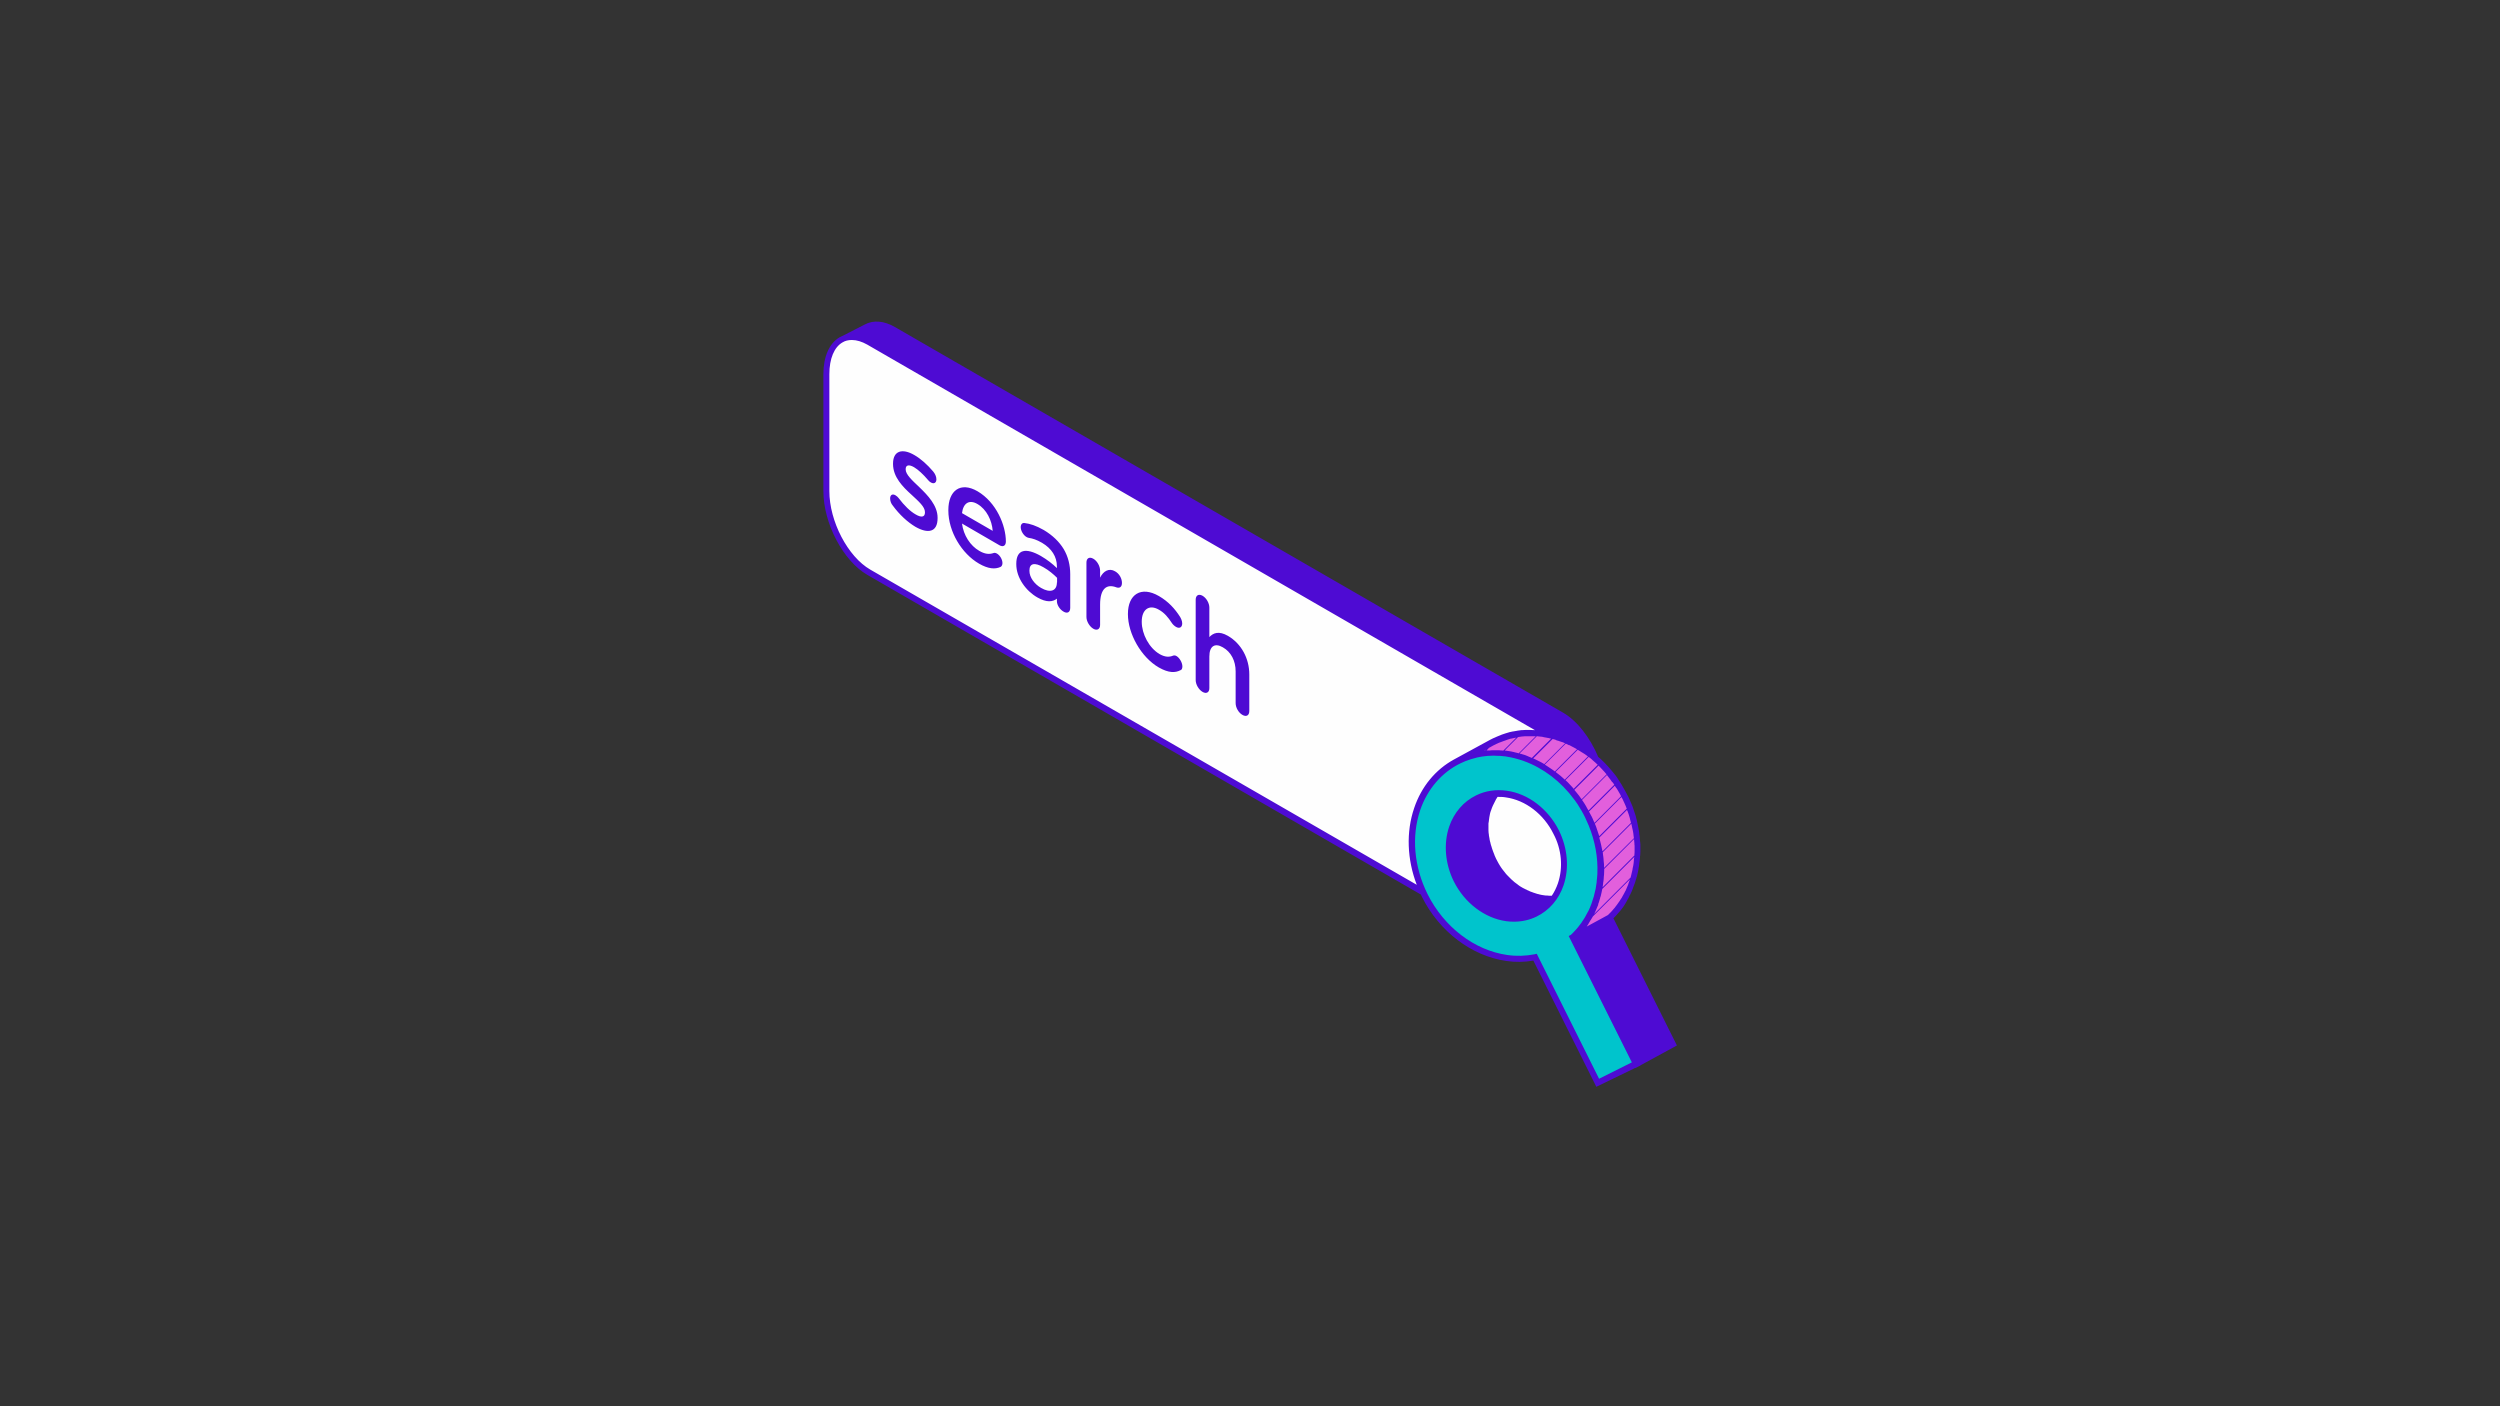 <?xml version="1.0" encoding="UTF-8"?>
<svg xmlns="http://www.w3.org/2000/svg" xmlns:xlink="http://www.w3.org/1999/xlink" width="1440pt" height="810pt" viewBox="0 0 1440 810" version="1.2">
<rect x="0" y="0" width="1440" height="810" fill="#333333" stroke="none"/>
<defs>
<clipPath id="clip1">
  <path d="M 474 185 L 966 185 L 966 625.984 L 474 625.984 Z M 474 185 "/>
</clipPath>
</defs>
<g id="surface1">
<path style=" stroke:none;fill-rule:nonzero;fill:rgb(99.609%,99.609%,99.609%);fill-opacity:1;" d="M 843.289 436.973 C 842.309 437.367 841.324 437.762 840.438 438.254 C 841.027 437.957 841.719 437.66 842.309 437.367 C 842.504 437.27 842.699 437.172 842.898 437.172 C 842.996 437.07 843.094 437.07 843.289 436.973 Z M 897.961 478.375 C 891.766 465.984 880.262 457.23 867.871 455.461 C 861.777 454.578 855.68 455.461 850.273 458.117 C 842.996 461.656 837.488 468.051 834.734 476.113 C 831.395 485.949 832.375 497.551 837.391 507.68 C 843.586 520.074 855.09 528.824 867.48 530.594 C 868.953 530.793 870.43 530.891 872 530.891 C 876.625 530.891 881.047 529.906 885.078 527.941 C 892.355 524.398 897.863 518.008 900.613 509.941 C 904.055 500.012 903.074 488.504 897.961 478.375 Z M 840.34 438.254 C 839.652 438.547 839.062 438.941 838.375 439.234 L 859.414 427.828 C 860.008 427.531 860.496 427.238 861.086 426.941 C 861.188 426.941 861.285 426.844 861.383 426.844 C 861.973 426.551 862.66 426.254 863.25 425.961 C 863.449 425.859 863.645 425.762 863.84 425.762 C 864.332 425.566 864.727 425.371 865.219 425.27 C 865.414 425.172 865.609 425.074 865.906 425.074 C 866.398 424.879 866.891 424.781 867.281 424.582 C 867.48 424.484 867.676 424.484 867.773 424.387 C 868.461 424.188 869.051 423.992 869.738 423.797 C 869.738 423.797 869.738 423.797 869.84 423.797 C 869.938 423.797 870.035 423.797 870.035 423.699 C 870.625 423.5 871.215 423.402 871.805 423.305 C 872 423.305 872.199 423.207 872.395 423.207 C 872.984 423.109 873.477 423.008 874.066 422.91 C 874.262 422.91 874.363 422.812 874.559 422.812 C 875.246 422.715 875.934 422.617 876.625 422.516 C 876.82 422.516 876.918 422.516 877.113 422.516 C 877.703 422.418 878.195 422.418 878.785 422.418 C 878.984 422.418 879.18 422.418 879.375 422.418 C 879.965 422.418 880.555 422.418 881.145 422.418 C 881.246 422.418 881.344 422.418 881.441 422.418 C 882.129 422.418 882.816 422.418 883.508 422.418 C 883.703 422.418 883.898 422.418 884.098 422.418 C 884.586 422.418 885.176 422.516 885.668 422.516 C 885.867 422.516 886.062 422.516 886.258 422.617 C 886.949 422.715 887.637 422.812 888.422 422.91 C 889.012 423.008 889.699 423.109 890.289 423.207 C 888.52 421.633 886.75 420.355 884.883 419.273 L 500.426 197.02 C 486.953 189.25 476.039 197.512 476.039 215.508 L 476.039 282.871 C 476.039 300.867 486.953 321.816 500.523 329.586 L 819.789 513.977 C 805.828 484.176 814.875 450.543 840.34 438.254 Z M 840.34 438.254 "/>
<path style=" stroke:none;fill-rule:nonzero;fill:rgb(88.629%,37.25%,86.269%);fill-opacity:1;" d="M 908.188 538.07 C 908.48 537.773 908.875 537.379 909.168 537.086 C 909.367 536.887 909.562 536.691 909.66 536.496 C 909.957 536.199 910.25 535.809 910.449 535.512 C 910.645 535.316 910.84 535.02 911.039 534.824 C 911.332 534.527 911.527 534.137 911.824 533.84 C 912.02 533.645 912.219 533.348 912.316 533.152 C 912.512 532.855 912.809 532.465 913.004 532.168 C 913.199 531.875 913.301 531.676 913.496 531.383 C 913.691 531.086 913.891 530.691 914.184 530.398 C 914.379 530.102 914.48 529.906 914.676 529.613 C 914.871 529.219 915.07 528.922 915.266 528.531 C 915.363 528.234 915.562 528.039 915.66 527.742 C 915.855 527.348 916.051 526.957 916.25 526.562 C 916.348 526.367 916.445 526.07 916.641 525.875 C 916.84 525.383 917.133 524.891 917.332 524.398 C 917.43 524.203 917.43 524.105 917.527 523.906 C 917.82 523.219 918.117 522.629 918.312 521.941 C 918.414 521.742 918.414 521.645 918.512 521.449 C 918.707 520.957 918.902 520.465 919.102 519.973 C 919.199 519.68 919.297 519.48 919.395 519.188 C 919.492 518.793 919.691 518.301 919.789 517.91 C 919.887 517.613 919.984 517.32 919.984 517.023 C 920.082 516.629 920.184 516.238 920.281 515.746 C 920.379 515.449 920.477 515.156 920.477 514.859 C 920.574 514.469 920.672 514.074 920.773 513.582 C 920.871 513.285 920.871 512.992 920.969 512.695 C 921.066 512.305 921.164 511.91 921.164 511.418 C 921.262 511.125 921.262 510.828 921.363 510.531 C 921.461 510.141 921.461 509.648 921.559 509.254 C 921.559 508.961 921.656 508.664 921.656 508.371 C 921.754 507.879 921.754 507.484 921.855 506.992 C 921.855 506.699 921.953 506.402 921.953 506.109 C 921.953 505.617 922.051 505.125 922.051 504.633 C 922.051 504.336 922.051 504.141 922.051 503.945 C 922.051 503.156 922.148 502.469 922.148 501.684 C 922.148 500.895 922.148 500.207 922.148 499.422 C 922.148 499.125 922.148 498.93 922.148 498.633 C 922.148 498.141 922.148 497.652 922.051 497.059 C 922.051 496.766 922.051 496.469 921.953 496.176 C 921.953 495.684 921.855 495.191 921.855 494.797 C 921.855 494.504 921.754 494.207 921.754 493.816 C 921.754 493.324 921.656 492.93 921.559 492.438 C 921.559 492.145 921.461 491.75 921.461 491.453 C 921.363 490.965 921.363 490.57 921.262 490.078 C 921.164 489.781 921.164 489.391 921.066 489.094 C 920.969 488.602 920.871 488.211 920.773 487.719 C 920.672 487.422 920.672 487.031 920.574 486.734 C 920.477 486.242 920.379 485.848 920.281 485.359 C 920.184 485.062 920.082 484.77 920.082 484.375 C 919.984 483.883 919.789 483.391 919.691 482.898 C 919.594 482.605 919.492 482.309 919.492 482.016 C 919.297 481.426 919.102 480.836 919.004 480.242 C 918.902 480.047 918.902 479.852 918.805 479.652 C 918.512 478.867 918.312 478.082 918.02 477.293 C 918.02 477.195 917.922 477.098 917.922 477 C 917.723 476.41 917.43 475.719 917.23 475.129 C 917.133 474.934 917.035 474.637 916.938 474.441 C 916.742 473.949 916.445 473.359 916.25 472.867 C 916.152 472.672 916.051 472.477 915.953 472.18 C 915.66 471.492 915.266 470.703 914.969 470.016 C 914.676 469.328 914.281 468.738 913.988 468.148 C 913.988 468.148 913.988 468.051 913.891 468.051 C 913.199 466.871 912.512 465.59 911.824 464.41 C 911.824 464.312 911.727 464.312 911.727 464.215 C 911.039 463.035 910.25 461.953 909.562 460.871 C 909.465 460.773 909.465 460.773 909.367 460.676 C 908.676 459.691 907.891 458.707 907.105 457.723 C 907.105 457.723 907.008 457.625 907.008 457.625 C 906.219 456.641 905.434 455.66 904.645 454.773 C 903.762 453.789 902.875 452.906 901.992 451.922 C 901.992 451.922 901.992 451.922 901.895 451.824 C 901.008 450.938 900.125 450.055 899.141 449.266 C 899.141 449.266 899.043 449.168 899.043 449.168 C 898.551 448.676 898.059 448.281 897.469 447.793 C 897.371 447.691 897.273 447.691 897.172 447.594 C 896.781 447.203 896.289 446.906 895.895 446.512 C 895.699 446.316 895.5 446.219 895.305 446.121 C 895.012 445.824 894.617 445.629 894.32 445.332 C 894.125 445.137 893.93 445.039 893.633 444.84 C 893.34 444.645 892.945 444.348 892.652 444.152 C 892.453 444.055 892.258 443.859 892.059 443.758 C 891.57 443.465 891.078 443.07 890.586 442.777 C 890.391 442.676 890.191 442.578 889.996 442.383 C 889.309 441.988 888.719 441.598 888.027 441.203 C 888.027 441.203 888.027 441.203 887.93 441.203 C 887.242 440.809 886.652 440.516 885.965 440.121 C 885.766 440.023 885.57 439.926 885.375 439.824 C 884.883 439.531 884.293 439.332 883.801 439.039 C 883.605 438.941 883.406 438.844 883.211 438.742 C 882.816 438.547 882.324 438.352 881.836 438.152 C 881.637 438.055 881.539 437.957 881.344 437.957 C 880.754 437.664 880.164 437.465 879.473 437.172 C 879.375 437.07 879.18 437.07 879.082 437.07 C 878.59 436.875 878.098 436.68 877.605 436.582 C 877.41 436.48 877.215 436.383 876.918 436.383 C 876.523 436.285 876.133 436.09 875.738 435.992 C 875.543 435.891 875.246 435.793 875.051 435.793 C 874.656 435.695 874.262 435.598 873.871 435.5 C 873.574 435.398 873.379 435.398 873.082 435.301 C 872.691 435.203 872.297 435.105 871.902 435.008 C 871.707 434.91 871.41 434.91 871.215 434.809 C 870.82 434.711 870.332 434.613 869.938 434.516 C 869.738 434.516 869.543 434.418 869.348 434.418 C 868.758 434.32 868.07 434.219 867.48 434.121 C 866.789 434.023 866.102 433.926 865.316 433.828 C 865.117 433.828 864.922 433.828 864.727 433.727 C 864.137 433.727 863.645 433.629 863.055 433.629 C 862.855 433.629 862.66 433.629 862.465 433.629 C 861.777 433.629 861.086 433.629 860.398 433.629 C 860.301 433.629 860.203 433.629 860.105 433.629 C 859.516 433.629 858.926 433.629 858.336 433.629 C 858.137 433.629 857.941 433.629 857.746 433.629 C 857.152 433.629 856.664 433.727 856.074 433.727 C 855.875 433.727 855.777 433.727 855.582 433.727 C 854.895 433.828 854.203 433.926 853.516 434.023 C 853.32 434.023 853.223 434.121 853.023 434.121 C 852.434 434.219 851.941 434.32 851.352 434.418 C 851.156 434.418 850.961 434.516 850.762 434.516 C 850.172 434.613 849.582 434.809 848.992 434.91 C 848.895 434.91 848.797 434.91 848.699 435.008 C 848.012 435.203 847.418 435.398 846.73 435.598 C 846.535 435.695 846.34 435.695 846.238 435.793 C 845.75 435.992 845.258 436.09 844.863 436.285 C 844.668 436.383 844.469 436.48 844.176 436.48 C 843.684 436.68 843.289 436.875 842.797 436.973 C 842.602 437.07 842.406 437.172 842.207 437.172 C 841.617 437.465 840.93 437.762 840.34 438.055 C 839.652 438.352 839.062 438.742 838.375 439.039 L 859.414 427.633 C 860.004 427.336 860.496 427.043 861.086 426.746 C 861.188 426.746 861.285 426.648 861.383 426.648 C 861.973 426.352 862.66 426.059 863.25 425.762 C 863.445 425.664 863.645 425.566 863.84 425.566 C 864.332 425.371 864.727 425.172 865.219 425.074 C 865.414 424.977 865.609 424.879 865.906 424.879 C 866.398 424.68 866.887 424.582 867.281 424.387 C 867.48 424.289 867.676 424.289 867.773 424.188 C 868.461 423.992 869.051 423.797 869.738 423.598 C 869.738 423.598 869.738 423.598 869.84 423.598 C 869.938 423.598 870.035 423.598 870.035 423.5 C 870.625 423.305 871.215 423.207 871.805 423.109 C 872 423.109 872.199 423.008 872.395 423.008 C 872.984 422.91 873.477 422.812 874.066 422.715 C 874.262 422.715 874.363 422.617 874.559 422.617 C 875.246 422.52 875.934 422.418 876.621 422.32 C 876.82 422.32 876.918 422.32 877.113 422.32 C 877.703 422.223 878.195 422.223 878.785 422.223 C 878.984 422.223 879.18 422.223 879.375 422.223 C 879.965 422.223 880.555 422.223 881.145 422.223 C 881.246 422.223 881.344 422.223 881.441 422.223 C 882.129 422.223 882.816 422.223 883.508 422.223 C 883.703 422.223 883.898 422.223 884.098 422.223 C 884.586 422.223 885.176 422.32 885.668 422.32 C 885.867 422.32 886.062 422.32 886.258 422.418 C 886.949 422.52 887.637 422.617 888.422 422.715 C 889.012 422.812 889.699 422.91 890.289 423.008 C 890.488 423.008 890.684 423.109 890.879 423.109 C 891.273 423.207 891.766 423.305 892.16 423.402 C 892.355 423.5 892.648 423.5 892.848 423.598 C 893.242 423.699 893.633 423.797 894.027 423.895 C 894.32 423.992 894.52 423.992 894.812 424.09 C 895.207 424.188 895.602 424.289 895.992 424.387 C 896.191 424.484 896.484 424.484 896.684 424.582 C 897.074 424.68 897.469 424.879 897.863 424.977 C 898.059 425.074 898.352 425.074 898.551 425.172 C 899.043 425.371 899.535 425.566 900.023 425.762 C 900.125 425.762 900.32 425.859 900.418 425.859 C 901.008 426.059 901.695 426.352 902.285 426.648 C 902.484 426.746 902.582 426.746 902.777 426.844 C 903.27 427.043 903.664 427.238 904.156 427.434 C 904.254 427.434 904.254 427.531 904.352 427.531 C 904.449 427.633 904.547 427.633 904.746 427.73 C 905.234 428.023 905.828 428.223 906.316 428.516 C 906.516 428.613 906.711 428.715 906.906 428.812 C 907.598 429.105 908.188 429.5 908.875 429.895 C 908.875 429.895 908.875 429.895 908.973 429.895 C 909.66 430.285 910.25 430.68 910.938 431.074 C 911.137 431.172 911.332 431.27 911.527 431.465 C 912.02 431.762 912.512 432.156 913.004 432.449 C 913.102 432.547 913.199 432.648 913.398 432.648 C 913.496 432.648 913.496 432.746 913.594 432.844 C 913.891 433.039 914.281 433.336 914.578 433.531 C 914.773 433.73 914.969 433.828 915.266 434.023 C 915.66 434.32 915.953 434.516 916.348 434.809 C 916.543 434.91 916.742 435.105 916.938 435.203 C 917.43 435.598 917.82 435.891 918.215 436.285 C 918.312 436.383 918.414 436.383 918.414 436.48 C 918.902 436.875 919.395 437.367 919.984 437.859 C 919.984 437.859 920.082 437.957 920.082 437.957 C 920.969 438.742 921.953 439.629 922.836 440.516 C 922.836 440.516 922.836 440.516 922.934 440.613 C 923.82 441.496 924.703 442.48 925.59 443.465 C 926.375 444.449 927.262 445.332 928.047 446.316 C 928.047 446.316 928.148 446.414 928.148 446.414 C 928.934 447.398 929.621 448.383 930.406 449.363 C 930.406 449.465 930.508 449.465 930.508 449.562 C 930.508 449.562 930.508 449.562 930.508 449.66 C 931.293 450.742 931.98 451.824 932.668 453.004 C 932.668 453.102 932.77 453.102 932.77 453.199 C 933.457 454.379 934.145 455.559 934.832 456.84 C 934.832 456.84 934.832 456.84 934.832 456.938 C 935.129 457.527 935.52 458.215 935.816 458.805 C 936.211 459.492 936.504 460.281 936.801 460.969 C 936.898 461.164 936.996 461.363 937.094 461.656 C 937.289 462.148 937.586 462.738 937.781 463.23 C 937.883 463.43 937.98 463.723 938.078 463.918 C 938.371 464.508 938.57 465.199 938.766 465.789 C 938.766 465.887 938.863 465.984 938.863 466.082 C 938.863 466.082 938.863 466.082 938.863 466.18 C 939.16 466.969 939.355 467.656 939.652 468.441 C 939.75 468.641 939.75 468.836 939.848 469.035 C 940.043 469.625 940.242 470.215 940.34 470.805 C 940.438 471.098 940.535 471.395 940.535 471.688 C 940.633 472.18 940.832 472.672 940.93 473.164 C 941.027 473.457 941.125 473.754 941.125 474.148 C 941.223 474.641 941.324 475.031 941.422 475.523 C 941.52 475.82 941.52 476.211 941.617 476.508 C 941.715 477 941.812 477.391 941.914 477.883 C 942.012 478.18 942.012 478.574 942.109 478.867 C 942.207 479.359 942.207 479.754 942.305 480.242 C 942.305 480.539 942.402 480.934 942.402 481.227 C 942.504 481.719 942.504 482.113 942.602 482.605 C 942.602 482.898 942.699 483.293 942.699 483.586 C 942.699 484.078 942.797 484.57 942.797 484.965 C 942.797 485.258 942.797 485.555 942.895 485.848 C 942.895 486.34 942.895 486.832 942.992 487.422 C 942.992 487.719 942.992 487.914 942.992 488.211 C 942.992 488.996 942.992 489.684 942.992 490.473 C 942.992 491.258 942.992 491.945 942.895 492.734 C 942.895 493.027 942.895 493.227 942.895 493.422 C 942.895 493.914 942.797 494.406 942.797 494.898 C 942.797 495.191 942.699 495.488 942.699 495.781 C 942.699 496.273 942.602 496.668 942.504 497.16 C 942.504 497.453 942.402 497.75 942.402 498.043 C 942.305 498.438 942.305 498.93 942.207 499.324 C 942.109 499.617 942.109 499.914 942.012 500.207 C 941.914 500.602 941.812 500.992 941.812 501.484 C 941.715 501.781 941.715 502.074 941.617 502.371 C 941.52 502.766 941.422 503.156 941.324 503.648 C 941.223 503.945 941.223 504.238 941.125 504.535 C 941.027 504.926 940.93 505.32 940.832 505.812 C 940.73 506.109 940.633 506.402 940.633 506.699 C 940.535 507.09 940.34 507.582 940.242 507.977 C 940.141 508.27 940.043 508.469 939.945 508.762 C 939.75 509.254 939.551 509.746 939.355 510.238 C 939.258 510.434 939.258 510.531 939.16 510.73 C 938.863 511.418 938.668 512.008 938.371 512.695 C 938.273 512.895 938.176 512.992 938.176 513.188 C 937.98 513.68 937.781 514.172 937.488 514.664 C 937.391 514.859 937.289 515.156 937.094 515.352 C 936.898 515.746 936.699 516.137 936.504 516.531 C 936.406 516.828 936.211 517.023 936.109 517.32 C 935.914 517.711 935.719 518.008 935.52 518.402 C 935.324 518.695 935.227 518.891 935.031 519.188 C 934.832 519.582 934.637 519.875 934.34 520.172 C 934.145 520.465 934.047 520.664 933.848 520.957 C 933.652 521.254 933.359 521.645 933.16 521.941 C 932.965 522.137 932.77 522.434 932.668 522.629 C 932.473 522.926 932.18 523.316 931.883 523.613 C 931.688 523.809 931.488 524.105 931.293 524.301 C 930.996 524.598 930.703 524.988 930.508 525.285 C 930.309 525.48 930.113 525.68 930.016 525.875 C 929.719 526.27 929.426 526.562 929.031 526.859 C 928.836 527.055 928.738 527.152 928.539 527.348 C 928.047 527.84 927.555 528.332 927.066 528.824 L 963.445 601.695 L 942.402 613.102 L 906.023 540.23 C 906.516 539.742 907.008 539.25 907.496 538.758 C 907.891 538.363 907.988 538.266 908.188 538.07 Z M 908.188 538.07 "/>
<path style=" stroke:none;fill-rule:nonzero;fill:rgb(0%,76.859%,79.999%);fill-opacity:1;" d="M 867.578 434.219 C 886.359 436.875 904.746 449.953 914.871 470.215 C 927.555 495.586 923.328 524.105 906.316 540.035 L 942.699 612.906 L 920.379 623.723 L 884.293 551.344 C 878.984 552.426 873.477 552.523 867.969 551.738 C 849.191 549.082 830.801 536.004 820.676 515.746 C 805.531 485.555 814.48 450.84 840.438 438.254 C 848.895 434.121 858.336 432.844 867.578 434.219 Z M 838.965 506.895 C 845.16 519.285 856.27 527.25 867.773 528.824 C 873.379 529.613 879.082 528.824 884.293 526.367 C 900.125 518.695 905.531 497.551 896.387 479.164 C 890.191 466.77 879.082 458.805 867.578 457.23 C 861.973 456.445 856.27 457.23 851.059 459.691 C 835.227 467.262 829.82 488.406 838.965 506.895 "/>
<g clip-path="url(#clip1)" clip-rule="nonzero">
<path style=" stroke:none;fill-rule:nonzero;fill:rgb(30.589%,4.309%,82.75%);fill-opacity:1;" d="M 965.902 602.188 L 929.328 528.922 C 929.523 528.727 929.719 528.531 929.918 528.332 L 930.406 527.84 C 930.703 527.449 931.098 527.152 931.391 526.758 L 931.98 526.07 C 932.277 525.777 932.473 525.48 932.77 525.188 L 933.359 524.496 C 933.652 524.203 933.848 523.809 934.145 523.516 C 934.34 523.219 934.539 523.023 934.734 522.727 C 934.93 522.434 935.227 522.039 935.422 521.742 L 935.914 520.957 C 936.109 520.562 936.406 520.27 936.602 519.777 L 936.996 519.09 C 937.191 518.695 937.391 518.301 937.684 517.809 L 938.078 517.121 C 938.273 516.73 938.473 516.336 938.668 515.844 L 939.062 515.156 C 939.258 514.664 939.551 514.172 939.75 513.68 L 939.945 513.188 C 940.242 512.5 940.535 511.812 940.73 511.125 L 940.93 510.633 C 941.125 510.141 941.324 509.648 941.52 509.059 L 941.812 508.27 C 941.914 507.781 942.109 507.387 942.207 506.895 L 942.504 506.008 C 942.602 505.617 942.699 505.125 942.895 504.73 L 943.094 503.848 C 943.191 503.453 943.289 502.961 943.387 502.566 L 943.582 501.586 C 943.684 501.191 943.781 500.699 943.781 500.305 L 943.977 499.32 C 944.074 498.93 944.074 498.438 944.176 498.043 L 944.273 497.059 C 944.371 496.57 944.371 496.176 944.469 495.684 L 944.469 495.488 L 944.566 494.797 C 944.566 494.309 944.664 493.816 944.664 493.227 L 944.766 492.438 C 944.766 491.652 944.863 490.863 944.863 490.078 C 944.863 489.293 944.863 488.504 944.863 487.719 L 944.863 486.93 C 944.863 486.441 944.863 485.848 944.766 485.359 L 944.664 484.473 C 944.664 483.98 944.566 483.488 944.566 482.996 L 944.469 482.016 C 944.469 481.523 944.371 481.129 944.273 480.637 L 944.176 479.652 C 944.074 479.164 944.074 478.77 943.977 478.277 L 943.781 477.293 C 943.684 476.801 943.582 476.41 943.484 475.82 L 943.289 474.836 C 943.191 474.344 943.094 473.852 942.992 473.457 L 942.797 472.477 C 942.699 471.984 942.504 471.492 942.402 471 L 942.207 470.113 C 942.012 469.523 941.812 468.934 941.617 468.344 L 941.422 467.754 C 941.125 466.969 940.93 466.18 940.633 465.395 L 940.535 465.098 C 940.34 464.41 940.043 463.82 939.75 463.133 L 939.453 462.445 C 939.258 461.953 938.961 461.363 938.766 460.871 L 938.473 460.184 C 938.176 459.395 937.781 458.707 937.391 458.02 C 937.094 457.332 936.699 456.742 936.406 456.148 L 936.309 455.953 C 935.621 454.676 934.93 453.496 934.242 452.316 L 934.145 452.117 C 933.457 450.938 932.668 449.758 931.883 448.578 L 931.785 448.383 C 931.098 447.301 930.309 446.316 929.426 445.234 C 928.637 444.25 927.754 443.266 926.965 442.285 C 926.082 441.301 925.195 440.316 924.215 439.332 C 923.328 438.449 922.344 437.562 921.461 436.68 L 921.262 436.582 C 921.066 436.383 920.773 436.188 920.574 435.992 C 915.953 424.977 908.578 415.238 900.223 410.422 L 515.469 188.367 C 509.176 184.727 502.98 184.234 497.965 186.988 L 485.676 193.285 C 484.988 193.578 484.297 193.875 483.609 194.266 C 477.711 197.707 474.27 205.379 474.27 215.508 L 474.27 282.871 C 474.27 301.461 485.676 323.094 499.637 331.16 L 818.414 515.254 C 818.609 515.648 818.809 516.137 819.004 516.531 C 828.934 536.496 847.617 550.656 867.578 553.508 C 872.887 554.297 878.098 554.195 883.211 553.312 L 919.492 625.984 L 941.812 615.168 L 941.812 615.266 L 943.387 614.48 L 944.961 613.691 L 944.961 613.594 Z M 939.652 474.441 C 939.75 474.836 939.848 475.328 939.945 475.82 L 940.141 476.801 C 940.242 477.195 940.34 477.688 940.438 478.082 L 940.633 479.062 C 940.73 479.457 940.73 479.949 940.832 480.344 L 940.93 481.324 C 941.027 481.719 941.027 482.211 941.125 482.703 L 941.125 482.801 L 923.918 499.914 C 923.918 499.715 923.918 499.52 923.918 499.32 L 923.918 498.535 C 923.918 498.043 923.918 497.453 923.82 496.961 L 923.723 496.078 C 923.723 495.586 923.625 495.094 923.625 494.602 L 923.523 493.617 C 923.426 493.125 923.426 492.734 923.328 492.242 L 923.23 491.258 C 923.23 491.16 923.23 491.062 923.133 490.965 Z M 923.133 510.828 C 923.23 510.434 923.23 509.941 923.328 509.453 L 923.426 508.566 C 923.426 508.371 923.426 508.172 923.523 507.977 C 923.523 507.68 923.625 507.484 923.625 507.191 L 923.723 506.305 C 923.723 505.812 923.82 505.32 923.82 504.73 L 923.918 503.945 C 923.918 503.156 924.016 502.371 924.016 501.586 C 924.016 501.191 924.016 500.895 924.016 500.504 L 941.223 483.293 L 941.223 483.391 C 941.223 483.883 941.324 484.277 941.324 484.77 L 941.422 485.652 C 941.422 486.145 941.422 486.637 941.52 487.129 L 941.52 487.816 C 941.52 488.602 941.52 489.293 941.52 489.98 C 941.52 490.668 941.52 491.453 941.422 492.145 L 941.422 492.734 L 923.133 511.023 Z M 920.672 520.465 L 920.969 519.68 C 921.066 519.188 921.262 518.793 921.363 518.301 L 921.656 517.418 C 921.656 517.32 921.656 517.32 921.656 517.219 C 921.754 517.023 921.754 516.828 921.855 516.629 C 921.953 516.434 921.953 516.238 922.051 516.039 L 922.246 515.156 C 922.344 514.762 922.445 514.27 922.543 513.875 L 922.738 512.895 C 922.738 512.797 922.836 512.598 922.836 512.5 C 922.836 512.5 922.836 512.402 922.836 512.402 C 922.836 512.305 922.934 512.105 922.934 512.008 L 941.324 493.617 C 941.324 493.914 941.324 494.207 941.223 494.406 L 941.125 495.289 C 941.125 495.684 941.027 496.176 941.027 496.57 L 940.93 497.453 C 940.832 497.848 940.832 498.34 940.73 498.73 L 940.535 499.617 C 940.438 500.012 940.34 500.402 940.34 500.797 L 940.141 501.684 C 940.043 502.074 939.945 502.469 939.848 502.863 L 939.652 503.746 C 939.551 504.141 939.453 504.535 939.355 504.926 L 939.258 505.418 L 918.215 526.465 C 918.312 526.367 918.312 526.168 918.414 526.07 C 918.512 525.777 918.707 525.578 918.805 525.285 C 918.805 525.188 918.902 525.188 918.902 525.086 L 919.102 524.598 C 919.395 523.906 919.691 523.219 919.984 522.531 L 920.184 522.039 C 920.184 521.941 920.281 521.844 920.281 521.844 C 920.379 521.645 920.477 521.352 920.574 521.152 C 920.477 520.859 920.574 520.664 920.672 520.465 Z M 938.371 507.879 C 938.176 508.371 937.98 508.859 937.879 509.352 L 937.684 509.844 C 937.391 510.531 937.191 511.125 936.898 511.715 L 936.699 512.203 C 936.504 512.695 936.309 513.188 936.012 513.582 L 935.621 514.367 C 935.422 514.762 935.227 515.059 935.031 515.449 L 934.637 516.137 C 934.438 516.531 934.242 516.828 934.047 517.219 L 933.555 517.91 C 933.359 518.203 933.16 518.598 932.965 518.891 L 932.473 519.582 C 932.277 519.875 931.98 520.27 931.785 520.562 C 931.586 520.762 931.488 521.055 931.293 521.254 C 931.098 521.547 930.801 521.844 930.605 522.137 L 930.113 522.824 C 929.918 523.121 929.621 523.414 929.328 523.711 L 928.836 524.301 C 928.539 524.598 928.246 524.988 927.949 525.285 L 927.457 525.777 C 927.066 526.168 926.574 526.66 926.18 527.055 L 913.891 533.742 C 913.891 533.742 913.891 533.645 913.988 533.645 C 914.086 533.445 914.281 533.25 914.379 533.055 C 914.379 532.953 914.48 532.953 914.48 532.855 C 914.676 532.562 914.871 532.363 914.969 532.07 C 915.168 531.676 915.461 531.383 915.66 530.891 L 916.051 530.203 C 916.152 530.102 916.25 529.906 916.348 529.809 C 916.445 529.613 916.641 529.316 916.742 529.121 C 916.742 529.121 916.742 529.02 916.84 529.02 L 917.23 528.332 C 917.332 528.137 917.43 527.941 917.527 527.84 L 938.863 506.5 C 938.766 506.699 938.766 506.895 938.668 507.09 Z M 937.289 466.77 C 937.586 467.461 937.781 468.246 938.078 468.934 L 938.273 469.523 C 938.473 470.113 938.668 470.703 938.766 471.195 L 938.961 472.082 C 939.062 472.574 939.258 473.066 939.355 473.559 L 939.453 473.949 L 923.035 490.375 C 923.035 490.273 923.035 490.078 922.934 489.98 L 922.738 488.996 C 922.641 488.504 922.543 488.109 922.445 487.621 L 922.246 486.637 C 922.148 486.145 922.051 485.652 921.855 485.062 L 921.656 484.277 C 921.559 483.785 921.363 483.293 921.262 482.801 L 921.164 482.504 L 937.094 466.574 L 937.191 466.77 Z M 936.211 463.82 L 936.504 464.508 C 936.699 464.902 936.898 465.395 936.996 465.789 L 930.406 472.375 L 921.164 481.621 C 920.969 481.031 920.773 480.441 920.574 479.852 L 920.379 479.262 C 920.082 478.473 919.887 477.688 919.594 476.898 L 919.492 476.605 C 919.297 475.918 919.004 475.328 918.707 474.637 L 918.609 474.441 L 933.949 459.102 C 934.047 459.297 934.145 459.395 934.242 459.594 C 934.637 460.281 934.93 460.969 935.227 461.656 L 935.52 462.246 C 935.719 462.836 936.012 463.328 936.211 463.82 Z M 931.195 454.086 C 931.883 455.168 932.57 456.348 933.258 457.625 L 933.258 457.723 C 933.457 458.02 933.555 458.312 933.75 458.609 L 919.887 472.477 L 918.414 473.949 C 918.215 473.457 917.922 472.867 917.723 472.375 L 917.43 471.688 C 917.133 470.902 916.742 470.215 916.348 469.523 C 916.051 468.836 915.66 468.246 915.266 467.461 L 930.113 452.609 C 930.406 453.102 930.801 453.594 931.098 454.086 Z M 928.934 450.645 C 929.227 451.035 929.523 451.527 929.816 452.02 L 914.969 466.871 C 914.871 466.77 914.871 466.672 914.773 466.574 C 914.48 465.984 914.086 465.395 913.789 464.805 C 913.594 464.41 913.398 464.02 913.102 463.625 L 913.004 463.426 C 912.809 463.133 912.609 462.836 912.512 462.641 C 912.219 462.246 912.02 461.855 911.727 461.461 C 911.527 461.266 911.43 460.969 911.234 460.773 L 920.184 451.824 L 925.59 446.414 C 925.887 446.809 926.18 447.199 926.477 447.594 C 927.262 448.578 927.949 449.465 928.637 450.543 Z M 924.215 444.645 C 924.605 445.137 925 445.531 925.395 446.02 L 911.039 460.379 C 910.938 460.281 910.938 460.184 910.84 460.082 L 910.645 459.887 C 909.957 458.805 909.168 457.82 908.285 456.742 C 907.793 456.148 907.301 455.559 906.809 454.969 L 909.859 451.922 L 920.773 441.004 C 921.066 441.301 921.363 441.598 921.656 441.891 C 922.543 442.777 923.328 443.66 924.215 444.645 Z M 917.332 437.859 C 917.82 438.254 918.312 438.742 918.902 439.234 C 919.395 439.629 919.789 440.121 920.281 440.516 L 906.418 454.379 C 906.219 454.086 906.023 453.887 905.828 453.594 C 904.941 452.609 904.055 451.625 903.074 450.645 C 902.68 450.25 902.188 449.758 901.695 449.363 L 915.07 435.992 L 915.758 436.48 C 916.152 436.777 916.641 437.172 917.035 437.562 Z M 912.121 433.926 L 912.414 434.121 L 912.609 434.219 L 914.676 435.695 L 901.305 449.07 C 900.91 448.773 900.613 448.383 900.223 448.086 L 900.125 447.988 C 899.633 447.496 899.043 447.102 898.551 446.609 L 898.254 446.414 C 897.762 446.02 897.371 445.629 896.879 445.332 L 896.289 444.84 C 896.191 444.742 896.094 444.742 895.992 444.645 L 908.777 431.859 C 909.168 432.156 909.66 432.352 910.055 432.648 L 910.645 433.039 C 911.137 433.336 911.629 433.629 912.121 433.926 Z M 903.957 429.203 L 904.156 429.305 C 904.645 429.5 905.137 429.793 905.629 430.09 L 906.219 430.387 C 906.809 430.68 907.496 431.074 908.188 431.465 C 908.285 431.465 908.285 431.566 908.383 431.566 L 895.602 444.348 C 895.5 444.25 895.402 444.152 895.207 444.055 L 894.52 443.562 C 894.223 443.367 893.832 443.07 893.535 442.875 L 892.945 442.48 C 892.453 442.188 891.961 441.793 891.469 441.496 L 890.879 441.105 C 890.488 440.906 890.191 440.613 889.801 440.414 L 901.895 428.32 L 902.285 428.516 C 902.68 428.715 903.172 428.91 903.664 429.203 Z M 896.387 426.352 C 896.781 426.449 897.172 426.648 897.762 426.746 L 898.254 426.941 C 898.746 427.141 899.238 427.238 899.73 427.434 L 900.125 427.531 C 900.613 427.73 901.008 427.926 901.5 428.121 L 889.504 440.121 C 889.309 440.023 889.207 439.926 889.012 439.824 C 888.324 439.434 887.734 439.039 887.047 438.742 L 886.457 438.449 C 885.965 438.152 885.375 437.859 884.883 437.664 L 884.293 437.367 C 883.898 437.172 883.508 437.07 883.113 436.875 L 894.32 425.664 L 894.715 425.762 C 895.109 425.859 895.5 425.961 895.895 426.059 Z M 890.094 424.781 L 890.684 424.879 C 891.078 424.977 891.469 425.074 891.863 425.074 L 892.551 425.27 C 892.848 425.371 893.141 425.371 893.438 425.469 L 882.324 436.582 L 882.129 436.48 C 881.539 436.188 880.852 435.992 880.262 435.695 L 879.867 435.5 C 879.375 435.301 878.883 435.105 878.395 434.91 L 877.703 434.711 C 877.312 434.613 876.82 434.418 876.426 434.32 L 875.641 434.121 C 875.543 434.121 875.441 434.023 875.344 434.023 C 875.344 434.023 875.246 434.023 875.246 434.023 L 885.176 424.09 C 885.375 424.09 885.473 424.09 885.668 424.09 L 886.258 424.188 C 886.949 424.289 887.637 424.289 888.324 424.387 C 888.914 424.582 889.504 424.68 890.094 424.781 Z M 855.383 432.254 C 855.188 432.254 855.09 432.254 854.895 432.352 L 855.973 431.762 Z M 857.645 430.777 L 860.301 429.305 C 860.793 429.008 861.383 428.715 861.875 428.516 L 862.168 428.418 C 862.758 428.121 863.348 427.828 863.938 427.633 L 864.527 427.434 C 864.922 427.238 865.414 427.043 865.809 426.941 L 866.398 426.746 C 866.891 426.551 867.281 426.449 867.773 426.254 L 868.266 426.059 C 868.855 425.859 869.543 425.664 870.133 425.469 L 870.332 425.469 C 870.922 425.371 871.512 425.172 872.199 425.074 L 872.691 424.977 C 872.887 424.977 873.184 424.879 873.379 424.879 L 865.906 432.352 C 865.809 432.352 865.707 432.352 865.609 432.352 L 865.02 432.254 C 864.824 432.254 864.727 432.254 864.527 432.254 C 864.234 432.254 863.938 432.254 863.742 432.156 C 863.645 432.156 863.449 432.156 863.348 432.156 L 862.758 432.156 C 862.07 432.156 861.285 432.156 860.598 432.156 L 860.203 432.156 C 859.613 432.156 858.926 432.156 858.336 432.254 L 857.645 432.254 C 857.449 432.254 857.254 432.254 857.055 432.254 C 856.859 432.254 856.762 432.254 856.562 432.254 C 856.465 432.254 856.367 432.254 856.27 432.254 Z M 867.969 430.977 L 874.363 424.582 L 874.852 424.484 C 875.543 424.387 876.23 424.289 876.918 424.188 L 877.312 424.188 C 877.805 424.09 878.395 424.09 878.984 424.09 L 879.574 424.09 C 880.164 424.09 880.754 424.09 881.344 424.09 L 881.637 424.09 C 882.324 424.09 883.016 424.09 883.703 424.09 L 884.195 424.09 C 884.293 424.09 884.488 424.09 884.586 424.09 L 874.754 433.926 C 874.656 433.926 874.559 433.926 874.559 433.828 L 873.773 433.629 C 873.379 433.531 872.984 433.434 872.492 433.336 L 871.805 433.137 C 871.805 433.137 871.707 433.137 871.707 433.137 C 871.609 433.137 871.41 433.039 871.312 433.039 C 871.02 432.941 870.723 432.941 870.43 432.844 L 869.84 432.746 C 869.148 432.648 868.559 432.547 867.871 432.449 C 867.48 432.352 867.086 432.352 866.691 432.352 Z M 501.309 328.109 C 488.328 320.637 477.711 300.277 477.711 282.871 L 477.711 215.508 C 477.711 206.656 480.465 199.973 485.281 197.219 C 486.855 196.234 488.723 195.84 490.691 195.84 C 493.441 195.84 496.395 196.727 499.539 198.496 L 884.098 420.551 L 883.703 420.551 C 883.016 420.551 882.227 420.453 881.539 420.453 L 881.145 420.453 C 880.555 420.453 879.867 420.453 879.277 420.453 L 878.59 420.453 C 878 420.453 877.41 420.551 876.82 420.551 L 876.328 420.551 C 875.641 420.648 874.852 420.746 874.164 420.848 L 873.672 420.945 C 873.082 421.043 872.59 421.141 872 421.238 L 871.312 421.336 C 870.723 421.438 870.035 421.633 869.445 421.73 L 869.148 421.828 C 868.461 422.027 867.773 422.223 867.184 422.418 L 866.594 422.617 C 866.102 422.812 865.609 422.91 865.117 423.109 L 864.43 423.402 C 863.938 423.598 863.547 423.797 862.957 423.992 L 862.465 424.188 C 861.777 424.484 861.188 424.781 860.496 425.074 L 860.203 425.172 C 859.613 425.469 859.023 425.762 858.434 426.059 L 837.488 437.465 C 826.871 443.266 818.707 453.102 814.578 465.395 C 809.859 479.164 810.449 494.996 816.055 509.648 Z M 921.066 621.363 L 885.176 549.379 L 883.898 549.672 C 878.785 550.656 873.477 550.852 868.168 550.066 C 849.289 547.41 831.688 533.938 822.25 514.957 C 814.48 499.32 812.906 481.816 818.02 466.672 C 822.148 454.578 830.41 444.938 841.129 439.727 C 842.109 439.234 842.996 438.844 843.98 438.449 C 844.078 438.449 844.176 438.352 844.273 438.352 C 846.238 437.562 848.207 436.973 850.273 436.48 C 850.371 436.48 850.469 436.48 850.469 436.383 C 852.531 435.891 854.695 435.598 856.859 435.398 C 856.957 435.398 856.957 435.398 857.055 435.398 C 859.121 435.203 861.285 435.203 863.449 435.398 C 863.645 435.398 863.84 435.398 864.137 435.398 C 865.117 435.5 866.199 435.598 867.184 435.695 C 868.266 435.891 869.348 436.09 870.43 436.285 C 870.527 436.285 870.723 436.383 870.82 436.383 C 871.902 436.582 872.887 436.875 873.969 437.172 C 874.066 437.172 874.262 437.27 874.363 437.27 C 875.441 437.562 876.426 437.957 877.508 438.254 C 877.605 438.254 877.605 438.352 877.703 438.352 C 888.914 442.383 899.141 450.152 906.711 460.477 C 906.809 460.676 907.008 460.773 907.105 460.969 C 907.598 461.754 908.188 462.445 908.68 463.23 C 908.973 463.625 909.27 464.117 909.465 464.508 C 910.055 465.395 910.645 466.379 911.137 467.262 C 911.137 467.359 911.234 467.359 911.234 467.461 C 911.824 468.543 912.512 469.723 913.004 470.805 C 913.691 472.277 914.379 473.754 914.973 475.227 L 915.07 475.426 C 918.805 484.57 920.477 494.012 920.082 503.156 C 920.082 503.254 920.082 503.254 920.082 503.355 C 919.984 504.73 919.887 506.109 919.691 507.582 C 919.691 507.68 919.691 507.879 919.691 507.977 L 919.691 508.074 C 919.492 509.352 919.297 510.633 919.102 511.91 C 919.102 512.008 919.102 512.203 919.004 512.305 L 918.902 512.695 C 918.707 513.777 918.414 514.957 918.117 516.039 C 918.117 516.137 918.02 516.336 918.02 516.434 L 917.82 517.023 C 917.527 518.105 917.133 519.09 916.84 520.07 C 916.742 520.27 916.742 520.465 916.641 520.664 L 916.445 521.152 C 916.051 522.137 915.66 523.219 915.168 524.203 C 915.07 524.496 914.871 524.793 914.773 524.988 L 914.578 525.285 C 914.086 526.27 913.594 527.152 913.102 528.039 C 913.004 528.234 912.906 528.332 912.809 528.531 L 912.512 529.02 C 911.922 530.004 911.332 530.891 910.645 531.875 C 910.645 531.875 910.645 531.973 910.547 531.973 L 910.152 532.465 C 909.465 533.445 908.68 534.43 907.891 535.316 L 907.598 535.609 C 906.711 536.594 905.828 537.578 904.844 538.461 L 903.566 539.152 L 919.004 570.031 L 939.945 611.922 Z M 867.871 455.461 C 861.777 454.578 855.68 455.461 850.273 458.117 C 842.996 461.656 837.488 468.051 834.734 476.113 C 831.395 485.949 832.375 497.551 837.391 507.68 C 843.586 520.07 855.09 528.824 867.48 530.594 C 868.953 530.793 870.43 530.891 872 530.891 C 876.625 530.891 881.047 529.906 885.078 527.941 C 892.355 524.398 897.863 518.008 900.613 509.941 C 903.957 500.109 902.977 488.602 897.961 478.375 C 891.766 465.984 880.262 457.133 867.871 455.461 Z M 897.371 508.762 C 896.484 511.32 895.305 513.777 893.832 515.941 C 893.633 515.941 893.34 515.941 893.141 515.941 L 892.945 515.941 C 892.453 515.941 891.863 515.941 891.371 515.844 L 890.879 515.844 C 890.289 515.844 889.699 515.746 889.109 515.648 C 888.422 515.547 887.637 515.449 886.949 515.254 L 886.258 515.059 C 885.766 514.957 885.277 514.859 884.785 514.664 L 883.898 514.367 C 883.406 514.27 883.016 514.074 882.523 513.875 C 882.227 513.777 881.934 513.68 881.637 513.582 C 881.145 513.387 880.754 513.188 880.359 512.992 L 880.164 512.895 C 879.867 512.797 879.574 512.695 879.375 512.5 L 878.883 512.305 C 878.293 512.008 877.703 511.715 877.113 511.418 C 876.523 511.125 876.031 510.73 875.441 510.434 L 875.051 510.141 C 874.754 509.941 874.559 509.844 874.363 509.648 L 874.164 509.453 C 873.773 509.156 873.477 508.961 873.082 508.664 C 872.789 508.469 872.59 508.27 872.297 508.074 C 871.902 507.781 871.609 507.484 871.312 507.191 C 871.02 506.992 870.723 506.699 870.527 506.5 C 870.23 506.207 870.035 506.008 869.738 505.715 C 869.445 505.418 869.148 505.125 868.953 504.926 C 868.66 504.633 868.461 504.336 868.168 504.141 C 867.871 503.848 867.676 503.551 867.379 503.258 C 867.184 502.961 866.891 502.664 866.691 502.371 C 866.398 502.074 866.199 501.781 865.906 501.387 C 865.707 501.094 865.414 500.797 865.219 500.504 C 865.02 500.207 864.727 499.812 864.527 499.52 C 864.332 499.223 864.039 498.832 863.84 498.438 C 863.645 498.141 863.449 497.75 863.25 497.453 C 863.055 497.059 862.855 496.766 862.66 496.371 C 862.367 495.879 862.07 495.289 861.777 494.699 C 861.48 494.012 861.188 493.422 860.891 492.734 L 860.695 492.145 C 860.496 491.652 860.301 491.16 860.105 490.668 L 859.613 489.293 C 859.516 488.996 859.414 488.703 859.316 488.406 L 859.121 487.719 C 859.023 487.422 858.926 487.129 858.824 486.832 L 858.629 486.145 C 858.531 485.848 858.531 485.555 858.434 485.258 L 858.234 484.57 C 858.137 484.277 858.137 483.98 858.039 483.688 L 857.941 482.996 C 857.844 482.703 857.844 482.309 857.746 481.914 L 857.645 481.426 C 857.645 481.031 857.547 480.734 857.547 480.344 L 857.449 479.852 C 857.449 479.359 857.352 478.77 857.352 478.277 L 857.352 478.082 C 857.352 477.59 857.352 477.195 857.352 476.703 L 857.352 476.211 C 857.352 475.918 857.352 475.523 857.352 475.227 L 857.352 474.637 C 857.352 474.344 857.352 474.047 857.449 473.754 L 857.547 473.164 C 857.547 472.867 857.645 472.574 857.645 472.277 L 857.746 471.59 C 857.746 471.293 857.844 471 857.844 470.805 L 858.234 468.738 C 858.336 468.441 858.336 468.246 858.434 467.953 L 858.629 467.359 C 858.727 467.066 858.824 466.77 858.926 466.574 L 859.121 465.984 C 859.219 465.688 859.316 465.395 859.414 465.199 L 859.613 464.707 C 859.711 464.41 859.809 464.215 860.004 463.82 L 860.203 463.426 C 860.398 463.035 860.598 462.543 860.891 462.051 C 861.086 461.656 861.285 461.266 861.48 460.871 L 861.676 460.477 C 861.875 460.184 861.973 459.984 862.168 459.691 L 862.465 459.199 C 862.562 459.102 862.562 459.004 862.66 459.004 C 864.234 459.004 865.809 459.004 867.379 459.297 C 878.688 460.871 889.207 468.934 894.812 480.344 C 899.535 489.191 900.418 499.715 897.371 508.762 Z M 601.211 305.293 C 596.688 302.738 593.344 301.656 590.098 301.262 C 588.918 301.066 587.934 301.949 587.934 303.621 C 587.934 305.688 589.41 308.246 591.277 309.328 C 591.672 309.523 592.066 309.719 592.555 309.816 C 594.719 310.113 597.18 310.898 600.227 312.672 C 605.73 315.914 608.781 320.637 608.781 326.242 L 608.781 327.227 C 606.125 324.668 603.371 322.504 599.539 320.242 C 591.082 315.422 585.379 316.211 585.379 324.766 L 585.379 324.961 C 585.379 332.93 591.082 340.5 597.57 344.141 C 602.879 347.188 606.422 346.695 608.781 344.828 L 608.781 346.305 C 608.781 348.367 610.355 351.023 612.613 352.301 C 614.777 353.582 616.449 352.695 616.449 350.137 L 616.449 330.668 C 616.449 325.555 615.27 320.637 612.715 316.309 C 610.156 312.078 606.32 308.344 601.211 305.293 Z M 608.781 335.484 C 608.781 340.5 604.848 341.68 599.637 338.633 C 595.898 336.469 592.949 332.633 592.949 328.797 L 592.949 328.602 C 592.949 324.473 595.898 323.781 601.012 326.734 C 604.16 328.504 606.812 330.766 608.879 332.828 L 608.879 335.484 Z M 563.059 282.973 C 553.227 277.266 546.246 282.578 546.246 293.789 L 546.246 293.984 C 546.246 306.18 553.914 318.867 563.941 324.668 C 569.254 327.715 573.188 328.012 576.332 326.535 C 576.922 326.242 577.414 325.453 577.414 324.371 C 577.414 322.309 576.039 319.949 574.27 318.867 C 573.383 318.375 572.793 318.375 572.203 318.57 C 569.941 319.355 567.383 319.258 564.043 317.293 C 558.93 314.344 554.996 308.441 554.109 301.559 L 575.645 314.047 C 577.711 315.227 579.379 314.441 579.379 311.883 C 579.379 302.738 573.973 289.363 563.059 282.973 Z M 554.109 295.559 C 554.801 289.855 558.242 287.496 563.059 290.348 C 568.27 293.395 571.316 299.688 571.809 305.785 Z M 540.051 298.215 L 540.051 298.41 C 540.051 306.672 534.445 307.555 527.266 303.426 C 522.941 300.867 518.121 296.543 514.191 291.133 C 513.305 290.148 512.715 288.578 512.715 287.102 C 512.715 285.035 514.09 284.25 515.863 285.332 C 516.551 285.723 517.141 286.316 517.531 286.805 C 520.875 291.23 524.316 294.574 527.465 296.344 C 530.809 298.312 532.773 297.82 532.773 295.164 L 532.773 294.969 C 532.773 291.922 529.137 288.773 525.105 285.035 C 519.992 280.414 514.387 274.809 514.387 267.234 L 514.387 267.039 C 514.387 259.566 519.793 258.09 526.676 262.121 C 530.316 264.188 534.148 267.629 537.492 271.562 C 538.574 272.84 539.363 274.512 539.363 276.086 C 539.363 278.152 537.887 278.938 536.117 277.855 C 535.43 277.465 535.035 277.07 534.543 276.48 C 531.789 273.234 528.84 270.48 526.48 269.105 C 523.434 267.336 521.664 267.926 521.664 270.188 L 521.664 270.383 C 521.664 273.332 525.398 276.676 529.43 280.512 C 534.348 285.234 540.051 291.133 540.051 298.215 Z M 719.594 388.492 L 719.594 409.535 C 719.594 412.094 717.922 413.078 715.66 411.797 C 713.398 410.52 711.73 407.57 711.73 405.012 L 711.73 386.723 C 711.73 380.625 709.074 375.512 704.355 372.855 C 699.832 370.199 696.586 372.066 696.586 378.164 L 696.586 396.359 C 696.586 398.914 694.816 399.801 692.652 398.523 C 690.488 397.242 688.719 394.293 688.719 391.738 L 688.719 345.418 C 688.719 342.961 690.391 341.879 692.652 343.156 C 694.914 344.434 696.586 347.484 696.586 349.941 L 696.586 366.953 C 698.848 364.594 701.996 363.219 707.305 366.266 C 715.07 370.789 719.594 379.344 719.594 388.492 Z M 681.051 383.871 C 681.051 385.051 680.656 385.836 679.969 386.031 C 676.922 387.605 673.184 387.703 667.48 384.461 C 657.254 378.559 649.684 364.988 649.684 353.777 L 649.684 353.582 C 649.684 342.371 657.254 337.355 667.578 343.352 C 672.988 346.5 676.723 350.629 679.676 355.25 C 680.164 356.039 680.953 357.613 680.953 359.086 C 680.953 361.449 679.281 362.234 677.312 361.055 C 676.332 360.465 675.445 359.578 674.953 358.793 C 672.891 355.645 670.727 352.988 667.578 351.219 C 661.879 347.875 657.648 351.121 657.648 358.004 L 657.648 358.203 C 657.648 365.184 661.879 373.25 667.973 376.789 C 671.121 378.559 673.48 378.559 675.645 377.672 C 676.133 377.477 676.922 377.379 677.805 377.969 C 679.477 379.051 681.051 381.707 681.051 383.871 Z M 646.242 335.781 C 646.242 338.141 644.867 338.926 643.098 338.336 C 637.492 336.172 633.656 338.926 633.656 348.27 L 633.656 359.973 C 633.656 362.43 631.887 363.414 629.723 362.137 C 627.562 360.855 625.789 357.906 625.789 355.352 L 625.789 324.078 C 625.789 321.52 627.461 320.539 629.723 321.816 C 631.984 323.094 633.656 326.145 633.656 328.699 L 633.656 332.73 C 635.523 328.895 638.867 327.027 642.309 329.094 C 644.77 330.469 646.242 333.223 646.242 335.781 Z M 646.242 335.781 "/>
</g>
</g>
</svg>
